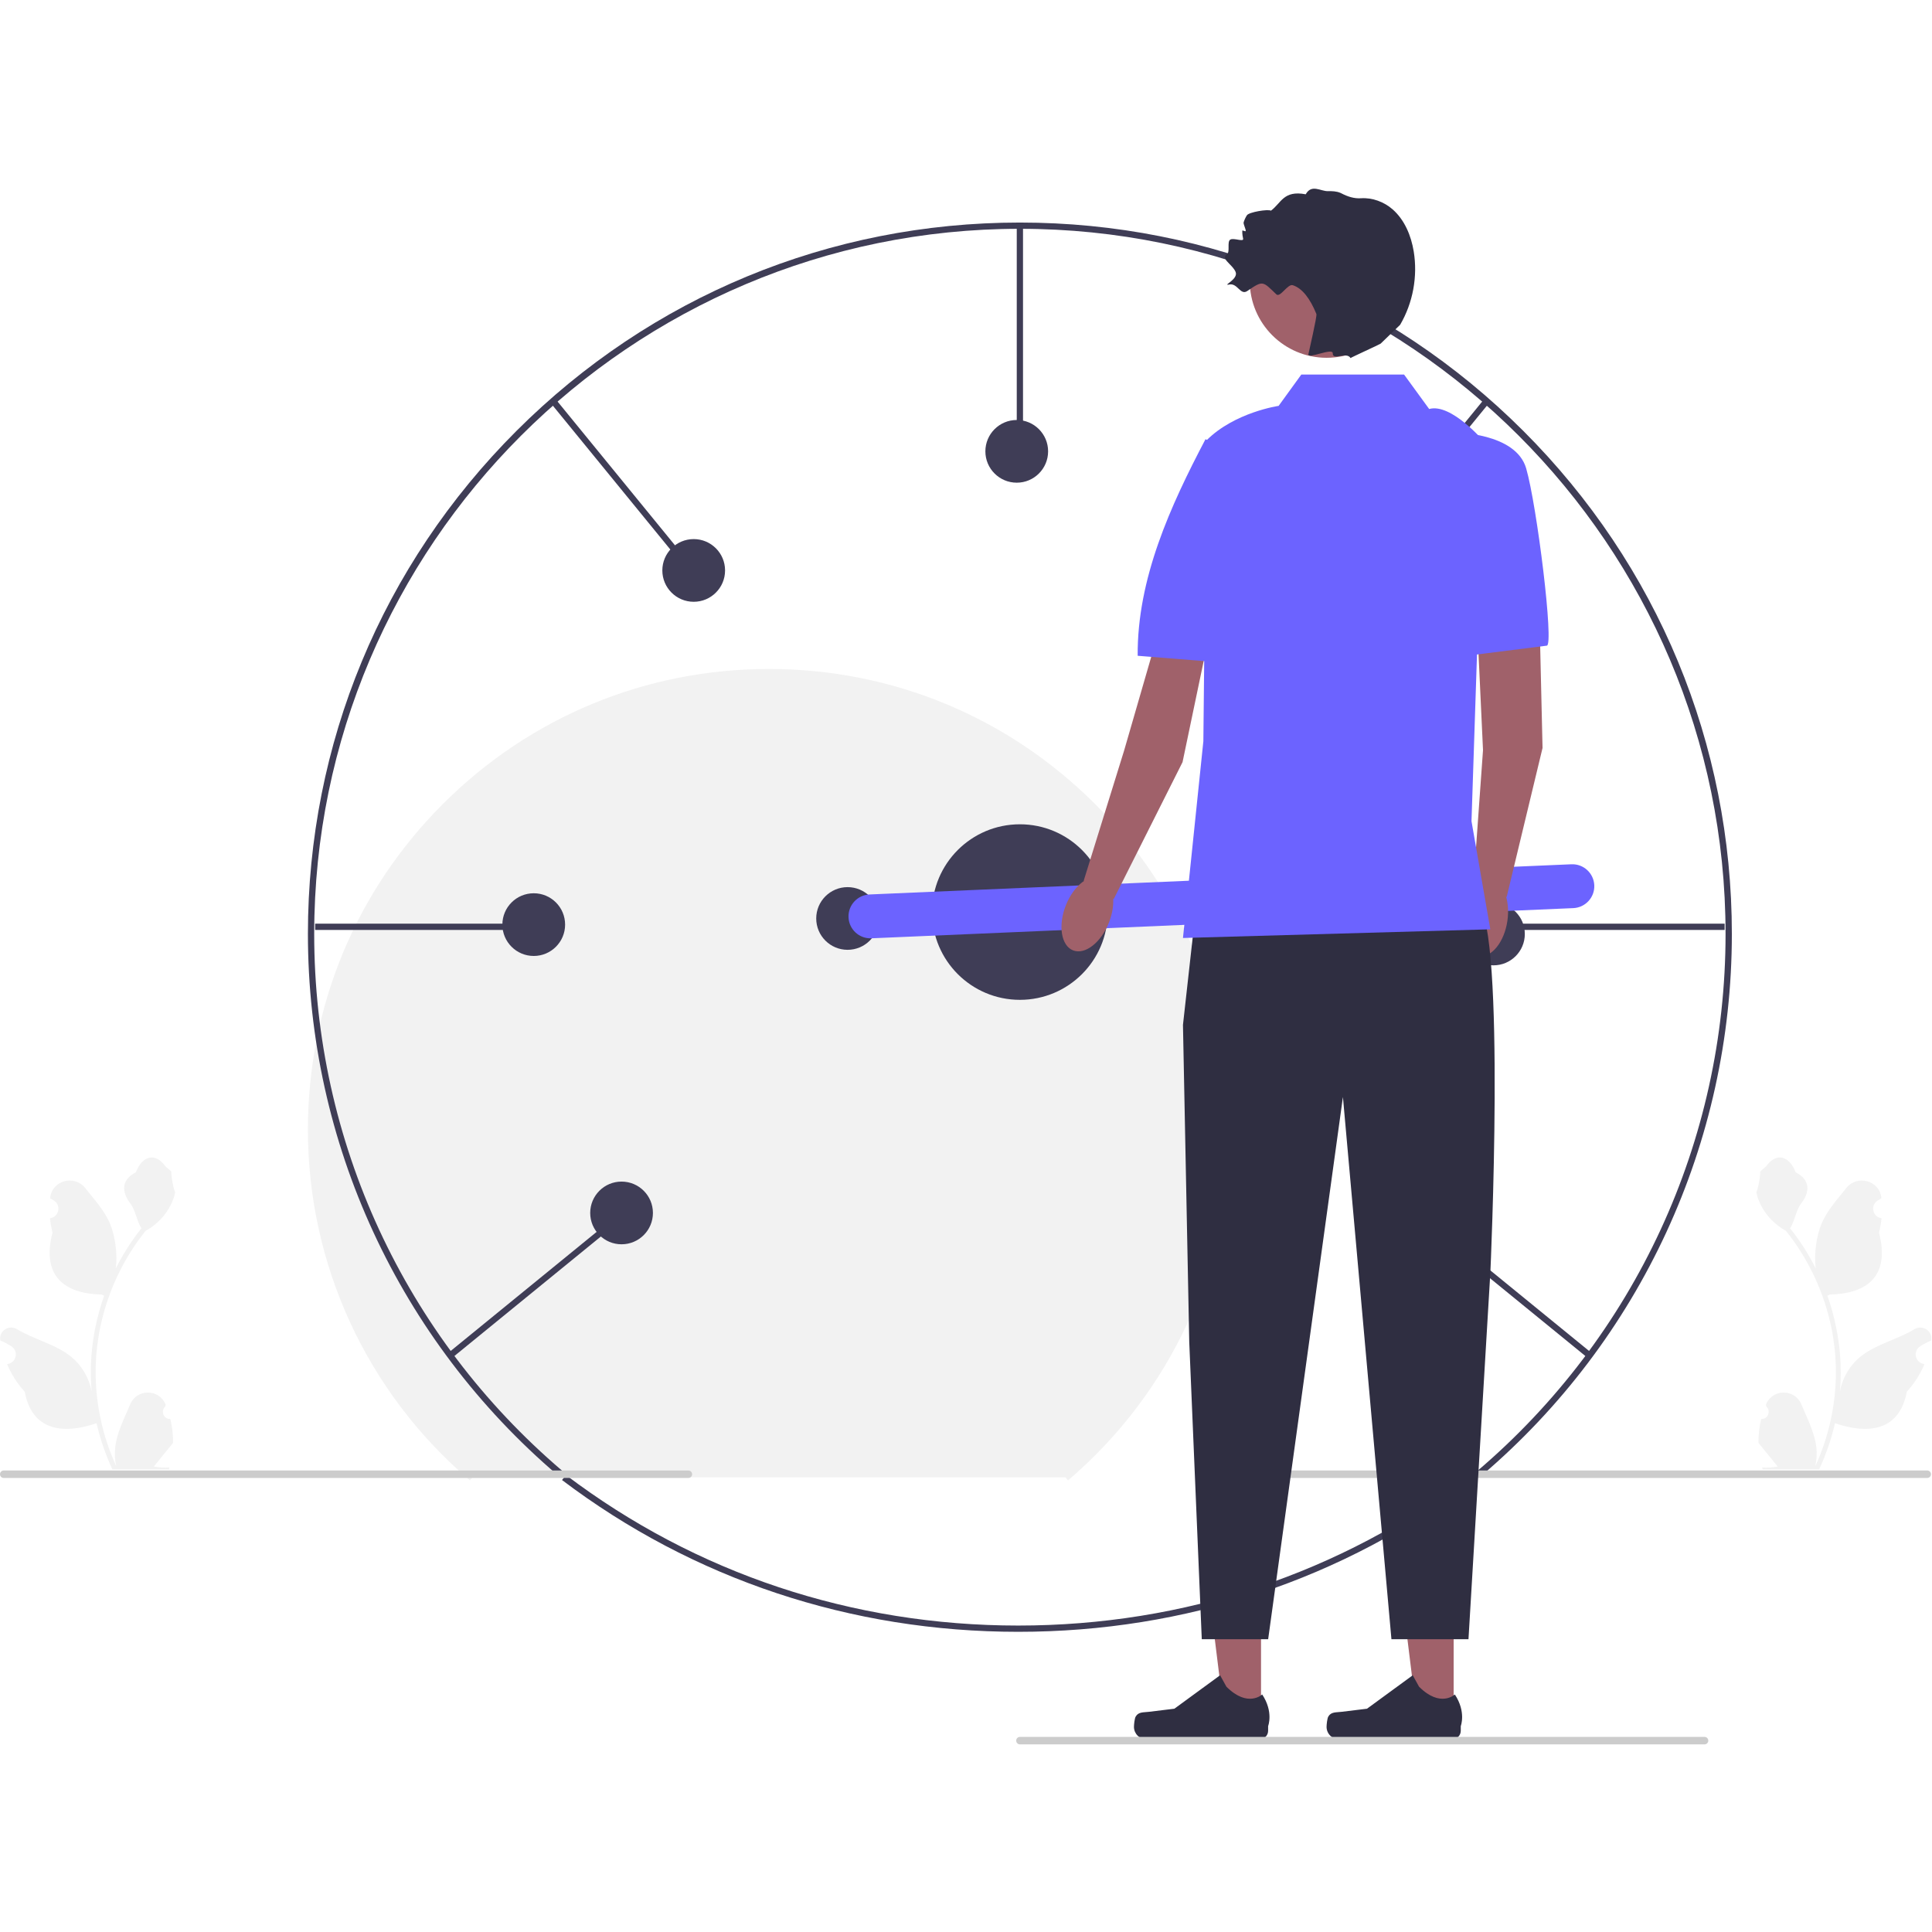 <?xml version="1.0" encoding="UTF-8"?>
<svg xmlns="http://www.w3.org/2000/svg" xmlns:xlink="http://www.w3.org/1999/xlink" width="215px" height="215px" viewBox="0 0 215 173" version="1.1">
<g id="surface1">
<path style=" stroke:none;fill-rule:nonzero;fill:rgb(24.706%,23.922%,33.725%);fill-opacity:1;" d="M 113.309 160.594 C 94.707 160.594 77.152 154.754 62.543 143.703 L 62.988 143.152 C 77.469 154.105 94.871 159.898 113.309 159.898 C 131.766 159.898 149.176 154.098 163.664 143.129 L 164.109 143.68 C 149.496 154.746 131.93 160.594 113.309 160.594 Z M 113.309 160.594 "/>
<path style=" stroke:none;fill-rule:nonzero;fill:rgb(94.902%,94.902%,94.902%);fill-opacity:1;" d="M 195.996 136.906 C 196.719 136.949 197.117 136.055 196.57 135.535 L 196.516 135.316 C 196.523 135.301 196.531 135.285 196.539 135.266 C 197.266 133.527 199.738 133.539 200.461 135.281 C 201.102 136.824 201.918 138.371 202.121 140.004 C 202.211 140.727 202.172 141.461 202.012 142.168 C 203.516 138.887 204.305 135.301 204.305 131.699 C 204.305 130.793 204.254 129.887 204.152 128.984 C 204.07 128.242 203.957 127.508 203.809 126.781 C 203.004 122.848 201.258 119.102 198.746 115.973 C 197.539 115.312 196.531 114.281 195.922 113.043 C 195.703 112.598 195.531 112.117 195.449 111.629 C 195.586 111.648 195.969 109.555 195.863 109.426 C 196.059 109.137 196.398 108.992 196.609 108.707 C 197.648 107.297 199.086 107.543 199.832 109.461 C 201.434 110.266 201.449 111.605 200.465 112.891 C 199.84 113.711 199.758 114.816 199.207 115.695 C 199.266 115.766 199.324 115.836 199.379 115.906 C 200.414 117.23 201.309 118.656 202.059 120.152 C 201.848 118.488 202.16 116.488 202.699 115.195 C 203.309 113.727 204.453 112.484 205.457 111.215 C 206.668 109.688 209.148 110.352 209.363 112.289 C 209.363 112.309 209.367 112.328 209.367 112.348 C 209.219 112.43 209.07 112.52 208.93 112.613 C 208.113 113.152 208.395 114.418 209.363 114.566 L 209.383 114.57 C 209.328 115.109 209.238 115.645 209.102 116.168 C 210.395 121.16 207.605 122.98 203.621 123.062 C 203.535 123.109 203.449 123.152 203.359 123.195 C 203.766 124.332 204.086 125.496 204.324 126.676 C 204.539 127.719 204.688 128.773 204.773 129.832 C 204.875 131.168 204.867 132.512 204.754 133.844 L 204.762 133.797 C 205.047 132.328 205.844 130.957 207.004 130.004 C 208.73 128.59 211.168 128.066 213.031 126.926 C 213.926 126.379 215.074 127.09 214.918 128.125 L 214.91 128.176 C 214.633 128.289 214.363 128.418 214.102 128.566 C 213.953 128.648 213.805 128.738 213.664 128.836 C 212.848 129.375 213.129 130.641 214.098 130.789 L 214.117 130.793 C 214.133 130.793 214.148 130.797 214.164 130.797 C 213.688 131.926 213.023 132.977 212.195 133.879 C 211.387 138.238 207.918 138.652 204.207 137.383 L 204.203 137.383 C 203.797 139.148 203.207 140.871 202.441 142.516 L 196.152 142.516 C 196.133 142.449 196.109 142.375 196.09 142.305 C 196.672 142.344 197.258 142.309 197.832 142.203 C 197.363 141.629 196.898 141.055 196.43 140.48 C 196.418 140.469 196.41 140.457 196.402 140.445 C 196.164 140.156 195.926 139.863 195.688 139.57 C 195.676 138.672 195.781 137.777 195.996 136.906 Z M 195.996 136.906 "/>
<path style=" stroke:none;fill-rule:nonzero;fill:rgb(94.902%,94.902%,94.902%);fill-opacity:1;" d="M 18.953 136.906 C 18.23 136.949 17.832 136.055 18.379 135.535 L 18.434 135.316 C 18.426 135.301 18.418 135.285 18.41 135.266 C 17.68 133.527 15.211 133.539 14.488 135.281 C 13.844 136.824 13.027 138.371 12.828 140.004 C 12.738 140.727 12.777 141.461 12.938 142.168 C 11.434 138.887 10.645 135.301 10.645 131.699 C 10.645 130.793 10.691 129.887 10.793 128.984 C 10.879 128.242 10.992 127.508 11.141 126.781 C 11.945 122.848 13.688 119.102 16.203 115.973 C 17.41 115.312 18.418 114.281 19.027 113.043 C 19.246 112.598 19.418 112.117 19.496 111.629 C 19.359 111.648 18.98 109.555 19.082 109.426 C 18.891 109.137 18.547 108.992 18.34 108.707 C 17.297 107.297 15.863 107.543 15.117 109.461 C 13.516 110.266 13.5 111.605 14.48 112.891 C 15.105 113.711 15.191 114.816 15.738 115.695 C 15.684 115.766 15.625 115.836 15.57 115.906 C 14.535 117.23 13.641 118.656 12.887 120.152 C 13.102 118.488 12.785 116.488 12.25 115.195 C 11.641 113.727 10.496 112.484 9.488 111.215 C 8.281 109.688 5.797 110.352 5.586 112.289 C 5.582 112.309 5.582 112.328 5.578 112.348 C 5.73 112.43 5.875 112.52 6.02 112.613 C 6.836 113.152 6.555 114.418 5.586 114.566 L 5.562 114.57 C 5.617 115.109 5.711 115.645 5.844 116.168 C 4.555 121.16 7.344 122.98 11.324 123.062 C 11.414 123.109 11.5 123.152 11.586 123.195 C 11.184 124.332 10.863 125.496 10.621 126.676 C 10.41 127.719 10.258 128.773 10.176 129.832 C 10.074 131.168 10.082 132.512 10.195 133.844 L 10.188 133.797 C 9.902 132.328 9.102 130.957 7.945 130.004 C 6.219 128.59 3.781 128.066 1.918 126.926 C 1.02 126.379 -0.129 127.09 0.027 128.125 L 0.035 128.176 C 0.312 128.289 0.586 128.418 0.844 128.566 C 0.996 128.648 1.141 128.738 1.285 128.836 C 2.102 129.375 1.82 130.641 0.852 130.789 L 0.828 130.793 C 0.812 130.793 0.801 130.797 0.785 130.797 C 1.262 131.926 1.922 132.977 2.754 133.879 C 3.559 138.238 7.031 138.652 10.742 137.383 L 10.746 137.383 C 11.148 139.148 11.742 140.871 12.504 142.516 L 18.793 142.516 C 18.816 142.449 18.836 142.375 18.859 142.305 C 18.277 142.344 17.691 142.309 17.117 142.203 C 17.582 141.629 18.051 141.055 18.516 140.48 C 18.527 140.469 18.539 140.457 18.547 140.445 C 18.781 140.156 19.023 139.863 19.258 139.57 C 19.273 138.672 19.164 137.777 18.953 136.906 Z M 18.953 136.906 "/>
<path style=" stroke:none;fill-rule:nonzero;fill:rgb(94.902%,94.902%,94.902%);fill-opacity:1;" d="M 52.586 143.395 L 52.293 143.738 C 40.836 133.977 34.266 119.754 34.266 104.719 C 34.266 91.023 39.605 78.148 49.293 68.465 C 58.984 58.781 71.867 53.445 85.574 53.445 C 99.277 53.445 112.164 58.781 121.855 68.465 C 131.543 78.148 136.879 91.023 136.879 104.719 C 136.879 119.754 130.312 133.977 118.855 143.738 L 118.562 143.395 "/>
<path style=" stroke:none;fill-rule:nonzero;fill:rgb(24.706%,23.922%,33.725%);fill-opacity:1;" d="M 164.891 143.195 L 164.438 142.664 C 181.973 127.723 192.027 105.953 192.027 82.938 C 192.027 39.668 156.797 4.461 113.496 4.461 C 70.195 4.461 34.965 39.668 34.965 82.938 C 34.965 105.953 45.02 127.723 62.555 142.664 L 62.102 143.195 C 44.414 128.121 34.266 106.156 34.266 82.938 C 34.266 61.789 42.508 41.906 57.473 26.953 C 72.438 12 92.332 3.766 113.496 3.766 C 134.66 3.766 154.555 12 169.52 26.953 C 184.484 41.906 192.727 61.789 192.727 82.938 C 192.727 106.156 182.578 128.121 164.891 143.195 Z M 164.891 143.195 "/>
<path style=" stroke:none;fill-rule:nonzero;fill:rgb(80%,80%,80%);fill-opacity:1;" d="M 137.867 143.059 C 137.867 143.289 138.051 143.473 138.281 143.473 L 214.469 143.473 C 214.699 143.473 214.887 143.289 214.887 143.059 C 214.887 142.828 214.699 142.641 214.469 142.641 L 138.281 142.641 C 138.051 142.641 137.867 142.828 137.867 143.059 Z M 137.867 143.059 "/>
<path style=" stroke:none;fill-rule:nonzero;fill:rgb(24.706%,23.922%,33.725%);fill-opacity:1;" d="M 113.148 4.113 L 113.844 4.113 L 113.844 28.32 L 113.148 28.32 Z M 113.148 4.113 "/>
<path style=" stroke:none;fill-rule:nonzero;fill:rgb(24.706%,23.922%,33.725%);fill-opacity:1;" d="M 35.07 81.789 L 59.293 81.789 L 59.293 82.488 L 35.07 82.488 Z M 35.07 81.789 "/>
<path style=" stroke:none;fill-rule:nonzero;fill:rgb(24.706%,23.922%,33.725%);fill-opacity:1;" d="M 61.242 23.801 L 61.781 23.359 L 77.098 42.113 L 76.559 42.555 Z M 61.242 23.801 "/>
<path style=" stroke:none;fill-rule:nonzero;fill:rgb(24.706%,23.922%,33.725%);fill-opacity:1;" d="M 49.793 129.633 L 68.559 114.324 L 69 114.863 L 50.234 130.172 Z M 49.793 129.633 "/>
<path style=" stroke:none;fill-rule:nonzero;fill:rgb(24.706%,23.922%,33.725%);fill-opacity:1;" d="M 167.699 81.789 L 191.922 81.789 L 191.922 82.488 L 167.699 82.488 Z M 167.699 81.789 "/>
<path style=" stroke:none;fill-rule:nonzero;fill:rgb(24.706%,23.922%,33.725%);fill-opacity:1;" d="M 149.895 42.113 L 165.211 23.359 L 165.75 23.801 L 150.438 42.555 Z M 149.895 42.113 "/>
<path style=" stroke:none;fill-rule:nonzero;fill:rgb(24.706%,23.922%,33.725%);fill-opacity:1;" d="M 157.992 114.867 L 158.434 114.324 L 177.199 129.633 L 176.758 130.172 Z M 157.992 114.867 "/>
<path style=" stroke:none;fill-rule:nonzero;fill:rgb(24.706%,23.922%,33.725%);fill-opacity:1;" d="M 123.27 80.496 C 123.27 85.891 118.895 90.266 113.496 90.266 C 108.098 90.266 103.723 85.891 103.723 80.496 C 103.723 75.105 108.098 70.73 113.496 70.73 C 118.895 70.73 123.27 75.105 123.27 80.496 Z M 123.27 80.496 "/>
<path style=" stroke:none;fill-rule:nonzero;fill:rgb(24.706%,23.922%,33.725%);fill-opacity:1;" d="M 162.012 114.332 C 162.012 116.258 160.449 117.82 158.52 117.82 C 156.594 117.82 155.031 116.258 155.031 114.332 C 155.031 112.402 156.594 110.844 158.52 110.844 C 160.449 110.844 162.012 112.402 162.012 114.332 Z M 162.012 114.332 "/>
<path style=" stroke:none;fill-rule:nonzero;fill:rgb(24.706%,23.922%,33.725%);fill-opacity:1;" d="M 169.688 82.938 C 169.688 84.867 168.125 86.426 166.199 86.426 C 164.27 86.426 162.707 84.867 162.707 82.938 C 162.707 81.012 164.27 79.453 166.199 79.453 C 168.125 79.453 169.688 81.012 169.688 82.938 Z M 169.688 82.938 "/>
<path style=" stroke:none;fill-rule:nonzero;fill:rgb(24.706%,23.922%,33.725%);fill-opacity:1;" d="M 152.938 42.48 C 152.938 44.406 151.375 45.969 149.445 45.969 C 147.52 45.969 145.957 44.406 145.957 42.48 C 145.957 40.555 147.52 38.992 149.445 38.992 C 151.375 38.992 152.938 40.555 152.938 42.48 Z M 152.938 42.48 "/>
<path style=" stroke:none;fill-rule:nonzero;fill:rgb(24.706%,23.922%,33.725%);fill-opacity:1;" d="M 116.637 29.227 C 116.637 31.152 115.074 32.715 113.148 32.715 C 111.219 32.715 109.656 31.152 109.656 29.227 C 109.656 27.301 111.219 25.738 113.148 25.738 C 115.074 25.738 116.637 27.301 116.637 29.227 Z M 116.637 29.227 "/>
<path style=" stroke:none;fill-rule:nonzero;fill:rgb(24.706%,23.922%,33.725%);fill-opacity:1;" d="M 80.688 42.48 C 80.688 44.406 79.125 45.969 77.199 45.969 C 75.27 45.969 73.707 44.406 73.707 42.48 C 73.707 40.555 75.27 38.992 77.199 38.992 C 79.125 38.992 80.688 40.555 80.688 42.48 Z M 80.688 42.48 "/>
<path style=" stroke:none;fill-rule:nonzero;fill:rgb(24.706%,23.922%,33.725%);fill-opacity:1;" d="M 62.887 81.895 C 62.887 83.82 61.324 85.383 59.398 85.383 C 57.469 85.383 55.906 83.82 55.906 81.895 C 55.906 79.965 57.469 78.406 59.398 78.406 C 61.324 78.406 62.887 79.965 62.887 81.895 Z M 62.887 81.895 "/>
<path style=" stroke:none;fill-rule:nonzero;fill:rgb(24.706%,23.922%,33.725%);fill-opacity:1;" d="M 72.66 113.98 C 72.66 115.906 71.098 117.469 69.168 117.469 C 67.242 117.469 65.68 115.906 65.68 113.98 C 65.68 112.055 67.242 110.492 69.168 110.492 C 71.098 110.492 72.66 112.055 72.66 113.98 Z M 72.66 113.98 "/>
<path style=" stroke:none;fill-rule:nonzero;fill:rgb(24.706%,23.922%,33.725%);fill-opacity:1;" d="M 97.812 81.211 C 97.812 83.137 96.25 84.699 94.32 84.699 C 92.395 84.699 90.832 83.137 90.832 81.211 C 90.832 79.285 92.395 77.723 94.32 77.723 C 96.25 77.723 97.812 79.285 97.812 81.211 Z M 97.812 81.211 "/>
<path style=" stroke:none;fill-rule:nonzero;fill:rgb(42.353%,38.824%,100%);fill-opacity:1;" d="M 96.762 78.539 L 174.871 75.18 C 176.219 75.121 177.359 76.168 177.418 77.516 C 177.477 78.859 176.43 80 175.082 80.059 L 96.973 83.418 C 95.625 83.477 94.484 82.434 94.426 81.086 C 94.367 79.738 95.414 78.598 96.762 78.539 Z M 96.762 78.539 "/>
<path style=" stroke:none;fill-rule:nonzero;fill:rgb(62.745%,38.039%,41.569%);fill-opacity:1;" d="M 140.332 170.113 L 136.262 170.113 L 134.324 154.422 L 140.332 154.422 Z M 140.332 170.113 "/>
<path style=" stroke:none;fill-rule:nonzero;fill:rgb(18.431%,18.039%,25.49%);fill-opacity:1;" d="M 126.387 170.02 C 126.258 170.234 126.191 170.922 126.191 171.168 C 126.191 171.934 126.809 172.551 127.574 172.551 L 140.18 172.551 C 140.699 172.551 141.121 172.129 141.121 171.609 L 141.121 171.086 C 141.121 171.086 141.746 169.508 140.461 167.566 C 140.461 167.566 138.867 169.086 136.48 166.703 L 135.777 165.43 L 130.688 169.152 L 127.867 169.496 C 127.25 169.574 126.703 169.484 126.387 170.02 Z M 126.387 170.02 "/>
<path style=" stroke:none;fill-rule:nonzero;fill:rgb(62.745%,38.039%,41.569%);fill-opacity:1;" d="M 161.766 170.113 L 157.695 170.113 L 155.762 154.422 L 161.77 154.422 Z M 161.766 170.113 "/>
<path style=" stroke:none;fill-rule:nonzero;fill:rgb(18.431%,18.039%,25.49%);fill-opacity:1;" d="M 147.82 170.02 C 147.695 170.234 147.625 170.922 147.625 171.168 C 147.625 171.934 148.246 172.551 149.008 172.551 L 161.613 172.551 C 162.137 172.551 162.559 172.129 162.559 171.609 L 162.559 171.086 C 162.559 171.086 163.18 169.508 161.898 167.566 C 161.898 167.566 160.301 169.086 157.918 166.703 L 157.215 165.43 L 152.125 169.152 L 149.301 169.496 C 148.684 169.574 148.137 169.484 147.82 170.02 Z M 147.82 170.02 "/>
<path style=" stroke:none;fill-rule:nonzero;fill:rgb(62.745%,38.039%,41.569%);fill-opacity:1;" d="M 171.23 43.805 L 171.66 62.234 L 167.668 78.82 L 163.953 77.586 L 165.035 62.477 L 164.086 42.117 Z M 171.23 43.805 "/>
<path style=" stroke:none;fill-rule:nonzero;fill:rgb(62.745%,38.039%,41.569%);fill-opacity:1;" d="M 165.816 76.793 C 164.406 76.59 162.98 78.352 162.637 80.727 C 162.293 83.102 163.156 85.195 164.57 85.398 C 165.98 85.605 167.406 83.844 167.75 81.469 C 168.094 79.09 167.23 76.996 165.816 76.793 Z M 165.816 76.793 "/>
<path style=" stroke:none;fill-rule:nonzero;fill:rgb(42.353%,38.824%,100%);fill-opacity:1;" d="M 161.836 27.133 C 161.836 27.133 168.684 27.117 169.84 31.129 C 171.043 35.297 172.961 50.852 172.133 50.852 L 163.582 51.93 Z M 161.836 27.133 "/>
<path style=" stroke:none;fill-rule:nonzero;fill:rgb(62.745%,38.039%,41.569%);fill-opacity:1;" d="M 135.371 45.77 L 131.598 63.812 L 123.938 79.055 L 120.598 77.012 L 125.09 62.543 L 130.891 42.5 Z M 135.371 45.77 "/>
<path style=" stroke:none;fill-rule:nonzero;fill:rgb(62.745%,38.039%,41.569%);fill-opacity:1;" d="M 122.594 76.664 C 121.266 76.145 119.477 77.535 118.602 79.77 C 117.727 82.008 118.09 84.242 119.418 84.762 C 120.75 85.281 122.535 83.891 123.414 81.652 C 124.289 79.418 123.922 77.184 122.594 76.664 Z M 122.594 76.664 "/>
<path style=" stroke:none;fill-rule:nonzero;fill:rgb(42.353%,38.824%,100%);fill-opacity:1;" d="M 134.152 27.875 C 134.152 27.875 137.895 29.547 138.941 33.586 C 139.895 37.262 142.25 53.43 135.332 52.672 L 126.605 51.977 C 126.543 43.391 130.25 35.301 134.152 27.875 Z M 134.152 27.875 "/>
<path style=" stroke:none;fill-rule:nonzero;fill:rgb(18.431%,18.039%,25.49%);fill-opacity:1;" d="M 133.043 80.496 L 131.645 93.055 L 132.344 128.336 L 133.738 161.418 L 141.125 161.418 L 149.445 101.078 L 154.844 161.418 L 163.418 161.418 L 165.852 120.609 C 165.852 120.609 167.594 82.59 164.453 79.453 C 161.312 76.312 133.043 80.496 133.043 80.496 Z M 133.043 80.496 "/>
<path style=" stroke:none;fill-rule:nonzero;fill:rgb(42.353%,38.824%,100%);fill-opacity:1;" d="M 156.25 20.68 L 144.816 20.68 L 142.289 24.168 C 142.289 24.168 137.406 24.867 134.262 28.004 L 133.914 61.488 L 131.645 83.383 L 165.848 82.418 L 163.754 70.383 L 165.148 28.148 C 165.148 28.148 161.488 23.82 159.043 24.516 Z M 156.25 20.68 "/>
<path style=" stroke:none;fill-rule:nonzero;fill:rgb(62.745%,38.039%,41.569%);fill-opacity:1;" d="M 156.188 10.266 C 156.188 14.988 152.359 18.816 147.633 18.816 C 142.906 18.816 139.078 14.988 139.078 10.266 C 139.078 5.543 142.906 1.715 147.633 1.715 C 152.359 1.715 156.188 5.543 156.188 10.266 Z M 156.188 10.266 "/>
<path style=" stroke:none;fill-rule:nonzero;fill:rgb(18.431%,18.039%,25.49%);fill-opacity:1;" d="M 154.984 2.305 C 154.027 1.461 152.711 0.977 151.461 1.062 C 150.699 1.117 149.961 0.875 149.289 0.523 C 149.242 0.5 149.195 0.477 149.148 0.457 C 148.723 0.281 148.25 0.262 147.789 0.273 C 146.953 0.293 145.961 -0.547 145.305 0.621 C 142.82 0.152 142.59 1.594 141.434 2.445 C 141.105 2.25 138.988 2.605 138.762 2.953 C 138.594 3.215 138.477 3.484 138.395 3.746 C 138.344 3.914 138.652 4.527 138.629 4.688 C 138.605 4.844 138.25 4.547 138.246 4.688 C 138.238 5.066 138.293 5.375 138.336 5.547 C 138.449 5.984 137.285 5.426 136.906 5.668 C 136.523 5.91 136.914 7.035 136.539 7.289 C 136.094 7.594 136.387 7.934 136.777 8.332 C 137.043 8.605 137.355 8.91 137.5 9.254 C 137.855 10.094 135.91 10.84 136.805 10.66 C 137.727 10.477 138.031 11.914 138.805 11.383 C 140.566 10.18 140.5 10.277 142.035 11.754 C 142.461 12.164 143.297 10.559 143.863 10.738 C 144.922 11.078 145.789 12.219 146.492 13.938 C 146.59 14.18 145.648 18.152 145.605 18.414 C 145.504 19.016 148.32 17.652 148.312 18.312 C 148.305 19.184 149.852 18.086 150.293 18.848 C 150.352 18.777 153.488 17.352 153.641 17.242 L 155.812 15.145 C 157.238 12.707 157.781 9.766 157.324 6.98 C 157.035 5.227 156.316 3.48 154.984 2.305 Z M 154.984 2.305 "/>
<path style=" stroke:none;fill-rule:nonzero;fill:rgb(80%,80%,80%);fill-opacity:1;" d="M 113.086 172.703 C 113.086 172.934 113.27 173.121 113.5 173.121 L 189.688 173.121 C 189.918 173.121 190.105 172.934 190.105 172.703 C 190.105 172.473 189.918 172.289 189.688 172.289 L 113.5 172.289 C 113.27 172.289 113.086 172.473 113.086 172.703 Z M 113.086 172.703 "/>
<path style=" stroke:none;fill-rule:nonzero;fill:rgb(80%,80%,80%);fill-opacity:1;" d="M 0 143.059 C 0 143.289 0.184 143.473 0.414 143.473 L 76.605 143.473 C 76.836 143.473 77.02 143.289 77.02 143.059 C 77.02 142.828 76.836 142.641 76.605 142.641 L 0.414 142.641 C 0.184 142.641 0 142.828 0 143.059 Z M 0 143.059 "/>
</g>
</svg>
